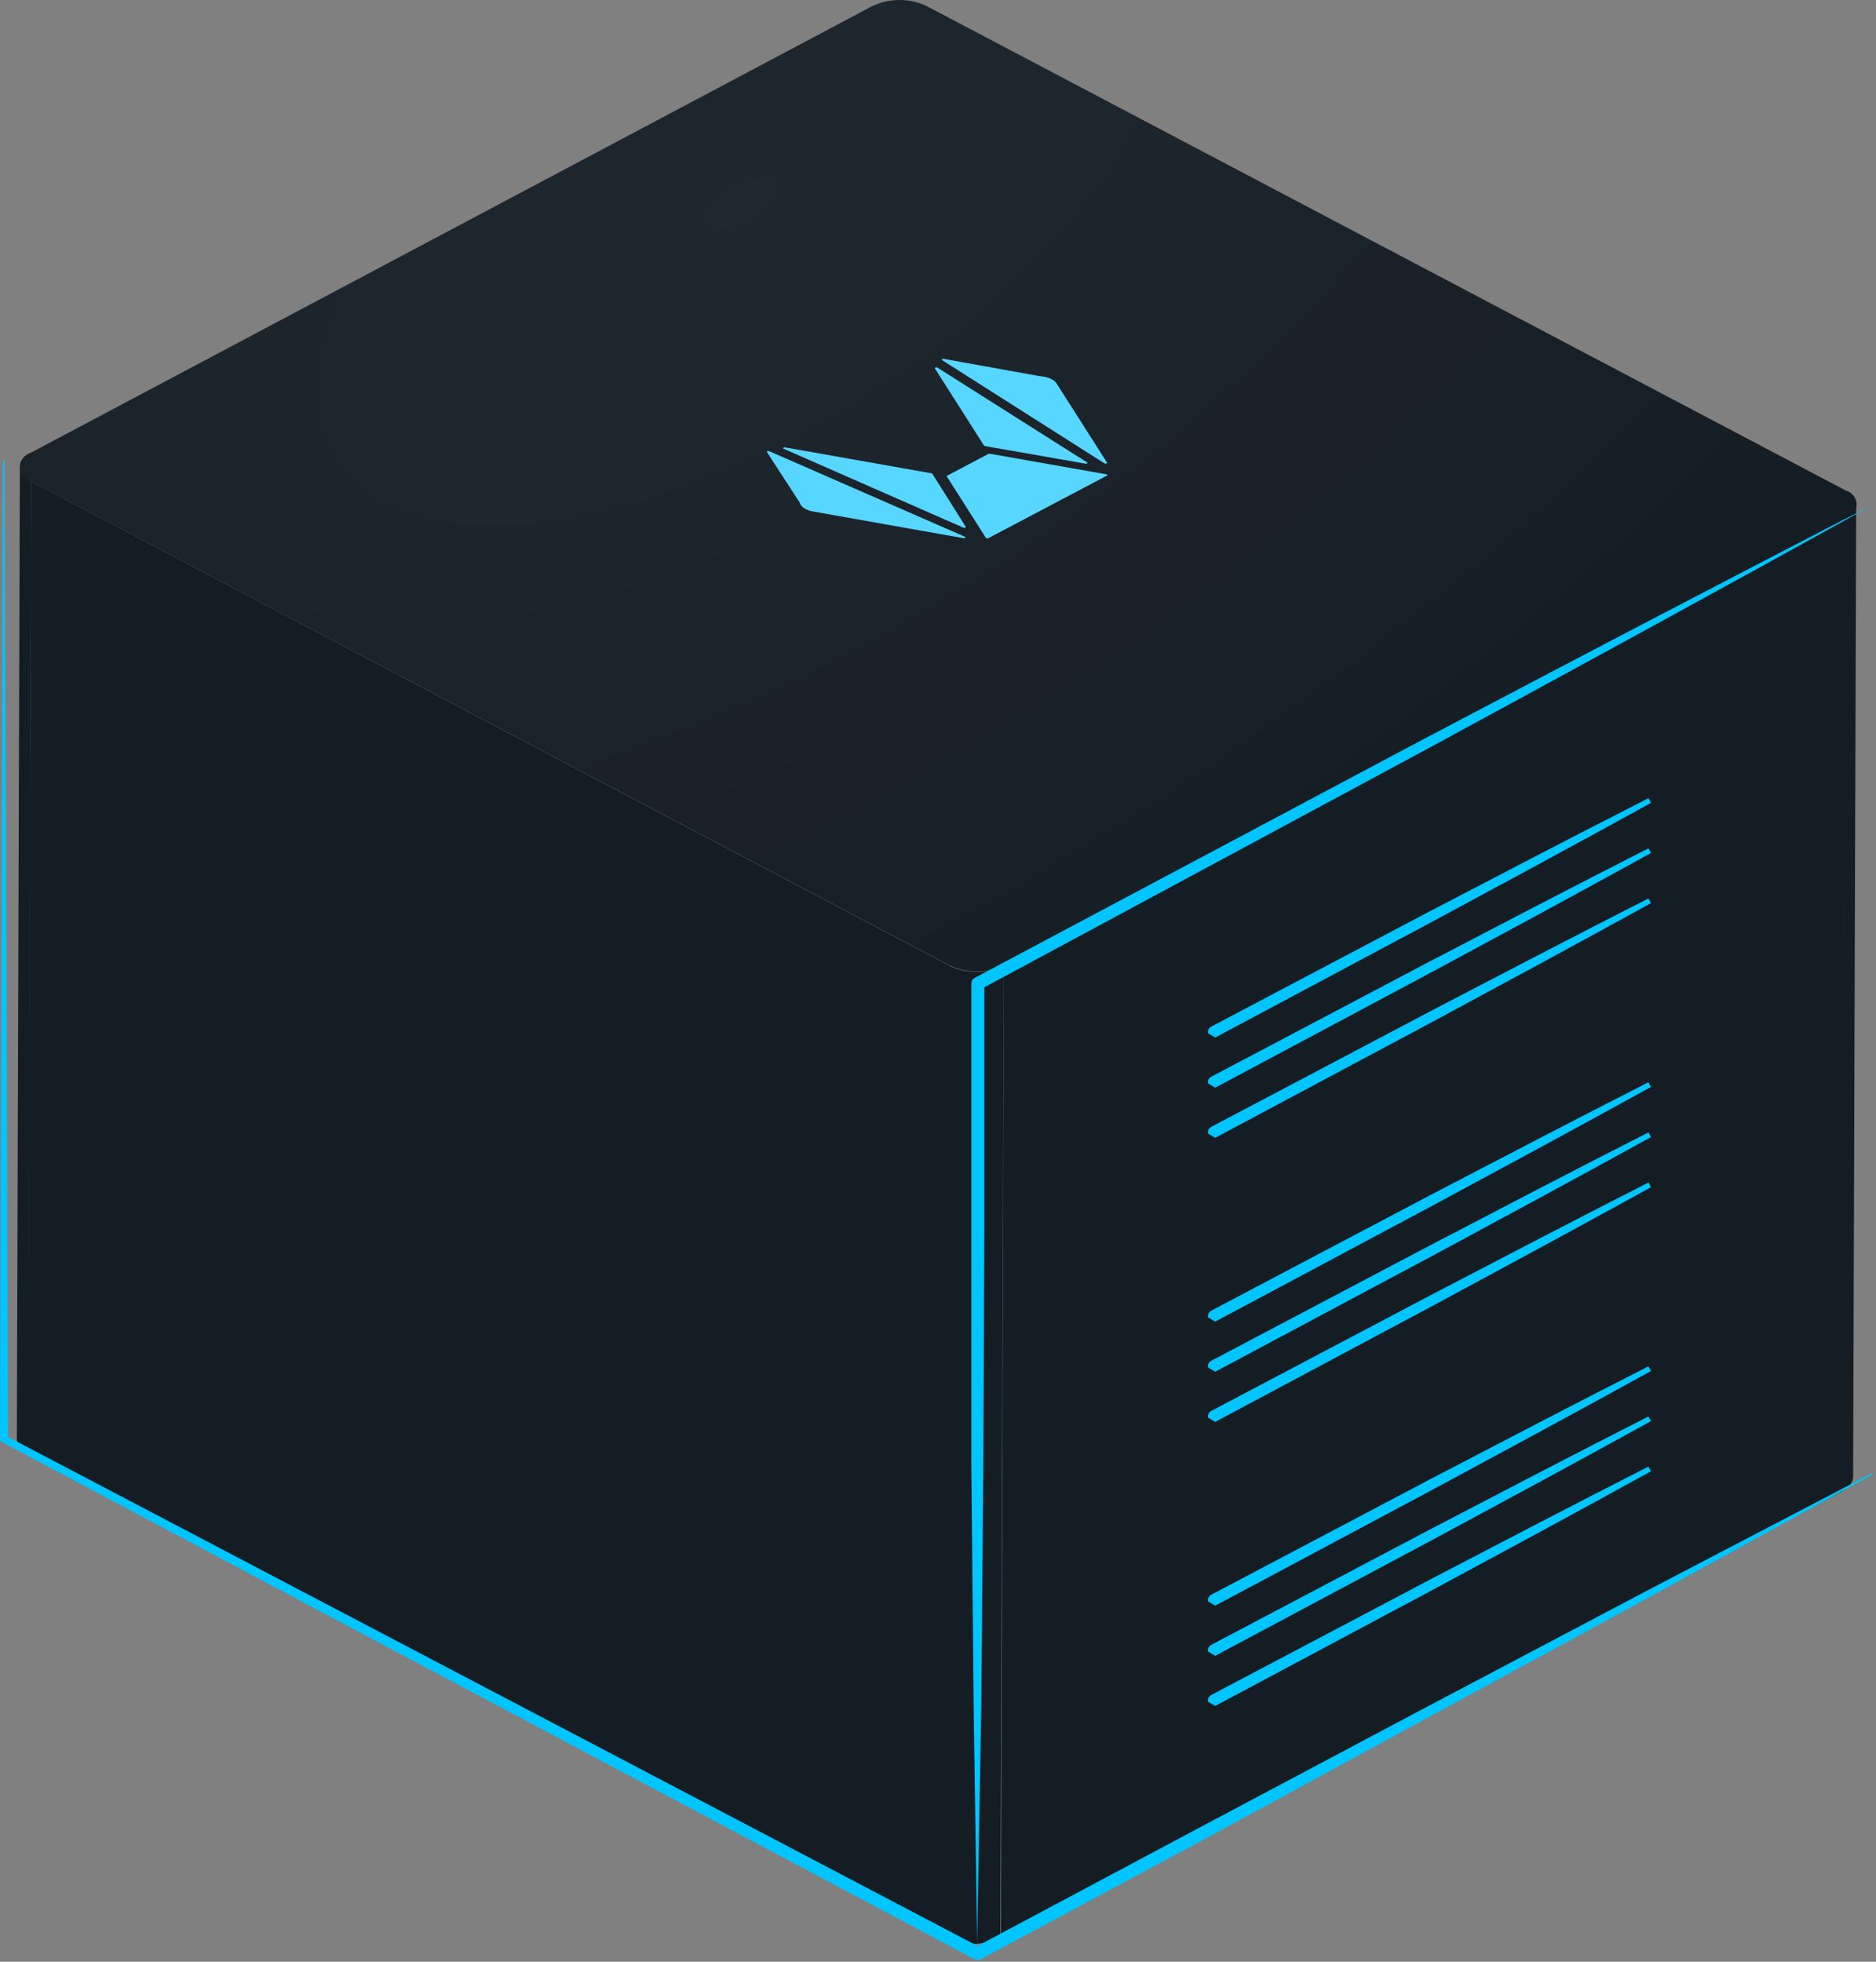<svg width="176" height="184" viewBox="0 0 176 184" fill="none" xmlns="http://www.w3.org/2000/svg">
<rect x="0" y="0" width="176" height="184" fill="#808080" stroke="none"/>
<path d="M1.579 134.972L1.864 43.797C1.888 44.087 1.998 44.365 2.183 44.602C2.368 44.839 2.62 45.025 2.912 45.14L2.667 136.315C2.368 136.204 2.108 136.02 1.916 135.783C1.724 135.546 1.607 135.266 1.579 134.972Z" fill="#141C24"/>
<path d="M174.14 47.352L173.855 138.539C173.827 138.825 173.716 139.099 173.535 139.332C173.353 139.566 173.106 139.751 172.82 139.869L173.106 48.682C173.393 48.565 173.64 48.38 173.822 48.146C174.004 47.913 174.114 47.638 174.14 47.352Z" fill="#141C24"/>
<path d="M173.147 48.682L172.862 139.869L93.902 181.766L94.188 90.591L173.147 48.682Z" fill="#141C24"/>
<path d="M89.112 90.591L88.826 181.766L2.627 136.315L2.912 45.14L89.112 90.591Z" fill="#141C24"/>
<path d="M94.188 90.591L93.848 181.765C93.062 182.133 92.192 182.324 91.309 182.324C90.427 182.324 89.557 182.133 88.771 181.765L89.057 90.591C89.85 90.966 90.73 91.162 91.623 91.162C92.516 91.162 93.395 90.966 94.188 90.591Z" fill="#141C24"/>
<path d="M173.12 45.985C173.429 46.077 173.699 46.255 173.89 46.495C174.081 46.735 174.184 47.024 174.184 47.321C174.184 47.618 174.081 47.907 173.89 48.147C173.699 48.387 173.429 48.566 173.12 48.657L94.188 90.566C93.402 90.933 92.532 91.125 91.65 91.125C90.767 91.125 89.897 90.933 89.112 90.566L2.912 45.14C2.605 45.045 2.338 44.864 2.149 44.624C1.959 44.383 1.858 44.094 1.858 43.798C1.858 43.501 1.959 43.212 2.149 42.972C2.338 42.731 2.605 42.55 2.912 42.455L81.858 0.559C82.641 0.192 83.509 0 84.389 0C85.27 0 86.138 0.192 86.921 0.559L173.12 45.985Z" fill="#141C24"/>
<path d="M173.12 45.985C173.429 46.077 173.699 46.255 173.89 46.495C174.081 46.735 174.184 47.024 174.184 47.321C174.184 47.618 174.081 47.907 173.89 48.147C173.699 48.387 173.429 48.566 173.12 48.657L94.188 90.566C93.402 90.933 92.532 91.125 91.65 91.125C90.767 91.125 89.897 90.933 89.112 90.566L2.912 45.14C2.605 45.045 2.338 44.864 2.149 44.624C1.959 44.383 1.858 44.094 1.858 43.798C1.858 43.501 1.959 43.212 2.149 42.972C2.338 42.731 2.605 42.55 2.912 42.455L81.858 0.559C82.641 0.192 83.509 0 84.389 0C85.27 0 86.138 0.192 86.921 0.559L173.12 45.985Z" fill="url(#paint0_radial_159_709)" fill-opacity="0.05"/>
<path d="M92.732 42.575L88.867 44.613C88.825 44.635 88.811 44.669 88.832 44.696L92.497 50.459C92.535 50.508 92.654 50.518 92.724 50.477L103.848 44.612C103.921 44.574 103.895 44.511 103.81 44.491L92.878 42.559C92.834 42.548 92.77 42.555 92.732 42.575Z" fill="#57D6FF"/>
<path d="M90.599 49.406L87.468 44.432C87.457 44.418 87.439 44.404 87.41 44.397L73.687 41.969C73.548 41.928 73.393 42.026 73.508 42.087L90.37 49.488C90.464 49.545 90.654 49.479 90.599 49.406Z" fill="#57D6FF"/>
<path d="M75.04 47.161L71.948 42.395C71.93 42.32 72.1 42.276 72.194 42.33L90.548 50.355C90.645 50.41 90.524 50.505 90.388 50.478L76.222 47.967C75.577 47.834 75.129 47.529 75.04 47.161Z" fill="#57D6FF"/>
<path d="M101.979 43.367L87.941 34.477C87.829 34.418 87.641 34.498 87.719 34.572L92.323 41.807C92.337 41.822 92.363 41.832 92.389 41.837L101.823 43.488C101.963 43.517 102.088 43.417 101.979 43.367Z" fill="#57D6FF"/>
<path d="M99.09 35.91L103.852 43.379C103.907 43.452 103.728 43.517 103.619 43.463L88.398 33.787C88.296 33.737 88.384 33.649 88.521 33.657L97.565 35.285C98.264 35.332 98.839 35.57 99.09 35.91Z" fill="#57D6FF"/>
<path d="M0.422 43.263L0.762 134.997L0.558 134.674L92.051 182.698H91.371L112.356 171.512L133.423 160.326L154.476 149.215L175.597 138.191C175.605 138.187 175.614 138.185 175.623 138.184C175.632 138.183 175.641 138.183 175.65 138.186C175.659 138.188 175.667 138.192 175.674 138.197C175.682 138.202 175.688 138.209 175.692 138.216C175.697 138.224 175.699 138.232 175.701 138.24C175.702 138.248 175.701 138.257 175.698 138.265C175.696 138.273 175.692 138.28 175.686 138.287C175.68 138.294 175.673 138.299 175.665 138.303L154.83 149.762L133.926 161.122L113.023 172.494L92.065 183.742C91.961 183.796 91.844 183.825 91.725 183.825C91.605 183.825 91.488 183.796 91.384 183.742L0.204 135.271C0.142 135.238 0.09 135.191 0.055 135.134C0.019 135.077 -4.5893e-05 135.013 8.39372e-08 134.948L0.286 43.263V43.201L0.422 43.263Z" fill="#00C5FF"/>
<path d="M91.67 182.3L91.344 159.792L91.126 137.271V114.763V92.243C91.126 92.135 91.158 92.028 91.218 91.935C91.278 91.841 91.363 91.763 91.466 91.709L133.531 69.338C147.589 61.943 161.648 54.56 175.787 47.302C161.933 55.008 147.998 62.589 134.062 70.158L92.024 92.778L92.35 92.243V114.763L92.255 137.271L92.065 159.792L91.67 182.3Z" fill="#00C5FF"/>
<path d="M113.624 96.623C113.595 96.669 113.58 96.72 113.579 96.772L114.016 97.03L134.468 86.116C141.248 82.464 148.027 78.806 154.768 75.088C147.888 78.59 141.049 82.152 134.21 85.72L113.745 96.514C113.695 96.541 113.653 96.578 113.624 96.623Z" fill="#00C5FF"/>
<path d="M114.016 97.03L134.468 86.116C141.248 82.464 148.027 78.806 154.768 75.088C147.888 78.59 141.049 82.152 134.21 85.72L113.745 96.514C113.695 96.541 113.653 96.578 113.624 96.623C113.595 96.669 113.58 96.72 113.579 96.772L114.016 97.03ZM114.016 97.03L114.175 96.772" stroke="#00C5FF" stroke-width="0.5"/>
<path d="M113.624 123.267C113.595 123.312 113.58 123.364 113.579 123.416L114.016 123.674L134.468 112.76C141.248 109.108 148.027 105.45 154.768 101.732C147.888 105.234 141.049 108.796 134.21 112.364L113.745 123.158C113.695 123.184 113.653 123.222 113.624 123.267Z" fill="#00C5FF"/>
<path d="M114.016 123.674L134.468 112.76C141.248 109.108 148.027 105.45 154.768 101.732C147.888 105.234 141.049 108.796 134.21 112.364L113.745 123.158C113.695 123.184 113.653 123.222 113.624 123.267C113.595 123.312 113.58 123.364 113.579 123.416L114.016 123.674ZM114.016 123.674L114.175 123.416" stroke="#00C5FF" stroke-width="0.5"/>
<path d="M113.624 149.911C113.595 149.957 113.58 150.008 113.579 150.06L114.016 150.318L134.468 139.404C141.248 135.752 148.027 132.094 154.768 128.376C147.888 131.878 141.049 135.44 134.21 139.008L113.745 149.802C113.695 149.829 113.653 149.866 113.624 149.911Z" fill="#00C5FF"/>
<path d="M114.016 150.318L134.468 139.404C141.248 135.752 148.027 132.094 154.768 128.376C147.888 131.878 141.049 135.44 134.21 139.008L113.745 149.802C113.695 149.829 113.653 149.866 113.624 149.911C113.595 149.957 113.58 150.008 113.579 150.06L114.016 150.318ZM114.016 150.318L114.175 150.06" stroke="#00C5FF" stroke-width="0.5"/>
<path d="M113.624 101.325C113.595 101.37 113.58 101.422 113.579 101.474L114.016 101.732L134.468 90.818C141.248 87.166 148.027 83.508 154.768 79.79C147.888 83.292 141.049 86.854 134.21 90.422L113.745 101.216C113.695 101.242 113.653 101.28 113.624 101.325Z" fill="#00C5FF"/>
<path d="M114.016 101.732L134.468 90.818C141.248 87.166 148.027 83.508 154.768 79.79C147.888 83.292 141.049 86.854 134.21 90.422L113.745 101.216C113.695 101.242 113.653 101.28 113.624 101.325C113.595 101.37 113.58 101.422 113.579 101.474L114.016 101.732ZM114.016 101.732L114.175 101.474" stroke="#00C5FF" stroke-width="0.5"/>
<path d="M113.624 127.969C113.595 128.014 113.58 128.066 113.579 128.118L114.016 128.376L134.468 117.462C141.248 113.81 148.027 110.152 154.768 106.434C147.888 109.936 141.049 113.498 134.21 117.066L113.745 127.86C113.695 127.886 113.653 127.924 113.624 127.969Z" fill="#00C5FF"/>
<path d="M114.016 128.376L134.468 117.462C141.248 113.81 148.027 110.152 154.768 106.434C147.888 109.936 141.049 113.498 134.21 117.066L113.745 127.86C113.695 127.886 113.653 127.924 113.624 127.969C113.595 128.014 113.58 128.066 113.579 128.118L114.016 128.376ZM114.016 128.376L114.175 128.118" stroke="#00C5FF" stroke-width="0.5"/>
<path d="M113.624 154.613C113.595 154.658 113.58 154.71 113.579 154.762L114.016 155.02L134.468 144.106C141.248 140.454 148.027 136.796 154.768 133.078C147.888 136.58 141.049 140.142 134.21 143.71L113.745 154.504C113.695 154.53 113.653 154.568 113.624 154.613Z" fill="#00C5FF"/>
<path d="M114.016 155.02L134.468 144.106C141.248 140.454 148.027 136.796 154.768 133.078C147.888 136.58 141.049 140.142 134.21 143.71L113.745 154.504C113.695 154.53 113.653 154.568 113.624 154.613C113.595 154.658 113.58 154.71 113.579 154.762L114.016 155.02ZM114.016 155.02L114.175 154.762" stroke="#00C5FF" stroke-width="0.5"/>
<path d="M113.624 106.027C113.595 106.072 113.58 106.123 113.579 106.176L114.016 106.434L134.468 95.519C141.248 91.867 148.027 88.209 154.768 84.491C147.888 87.993 141.049 91.555 134.21 95.124L113.745 105.918C113.695 105.944 113.653 105.982 113.624 106.027Z" fill="#00C5FF"/>
<path d="M114.016 106.434L134.468 95.519C141.248 91.867 148.027 88.209 154.768 84.491C147.888 87.993 141.049 91.555 134.21 95.124L113.745 105.918C113.695 105.944 113.653 105.982 113.624 106.027C113.595 106.072 113.58 106.123 113.579 106.176L114.016 106.434ZM114.016 106.434L114.175 106.176" stroke="#00C5FF" stroke-width="0.5"/>
<path d="M113.624 132.671C113.595 132.716 113.58 132.768 113.579 132.82L114.016 133.078L134.468 122.164C141.248 118.512 148.027 114.854 154.768 111.136C147.888 114.638 141.049 118.2 134.21 121.768L113.745 132.562C113.695 132.588 113.653 132.626 113.624 132.671Z" fill="#00C5FF"/>
<path d="M114.016 133.078L134.468 122.164C141.248 118.512 148.027 114.854 154.768 111.136C147.888 114.638 141.049 118.2 134.21 121.768L113.745 132.562C113.695 132.588 113.653 132.626 113.624 132.671C113.595 132.716 113.58 132.768 113.579 132.82L114.016 133.078ZM114.016 133.078L114.175 132.82" stroke="#00C5FF" stroke-width="0.5"/>
<path d="M113.624 159.315C113.595 159.36 113.58 159.412 113.579 159.464L114.016 159.722L134.468 148.808C141.248 145.156 148.027 141.498 154.768 137.78C147.888 141.282 141.049 144.844 134.21 148.412L113.745 159.206C113.695 159.232 113.653 159.27 113.624 159.315Z" fill="#00C5FF"/>
<path d="M114.016 159.722L134.468 148.808C141.248 145.156 148.027 141.498 154.768 137.78C147.888 141.282 141.049 144.844 134.21 148.412L113.745 159.206C113.695 159.232 113.653 159.27 113.624 159.315C113.595 159.36 113.58 159.412 113.579 159.464L114.016 159.722ZM114.016 159.722L114.175 159.464" stroke="#00C5FF" stroke-width="0.5"/>
<defs>
<radialGradient id="paint0_radial_159_709" cx="0" cy="0" r="1" gradientUnits="userSpaceOnUse" gradientTransform="translate(69.549 18.808) rotate(57.847) scale(85.418 180.74)">
<stop stop-color="white"/>
<stop stop-color="white"/>
<stop offset="1" stop-color="white" stop-opacity="0"/>
</radialGradient>
</defs>
</svg>
